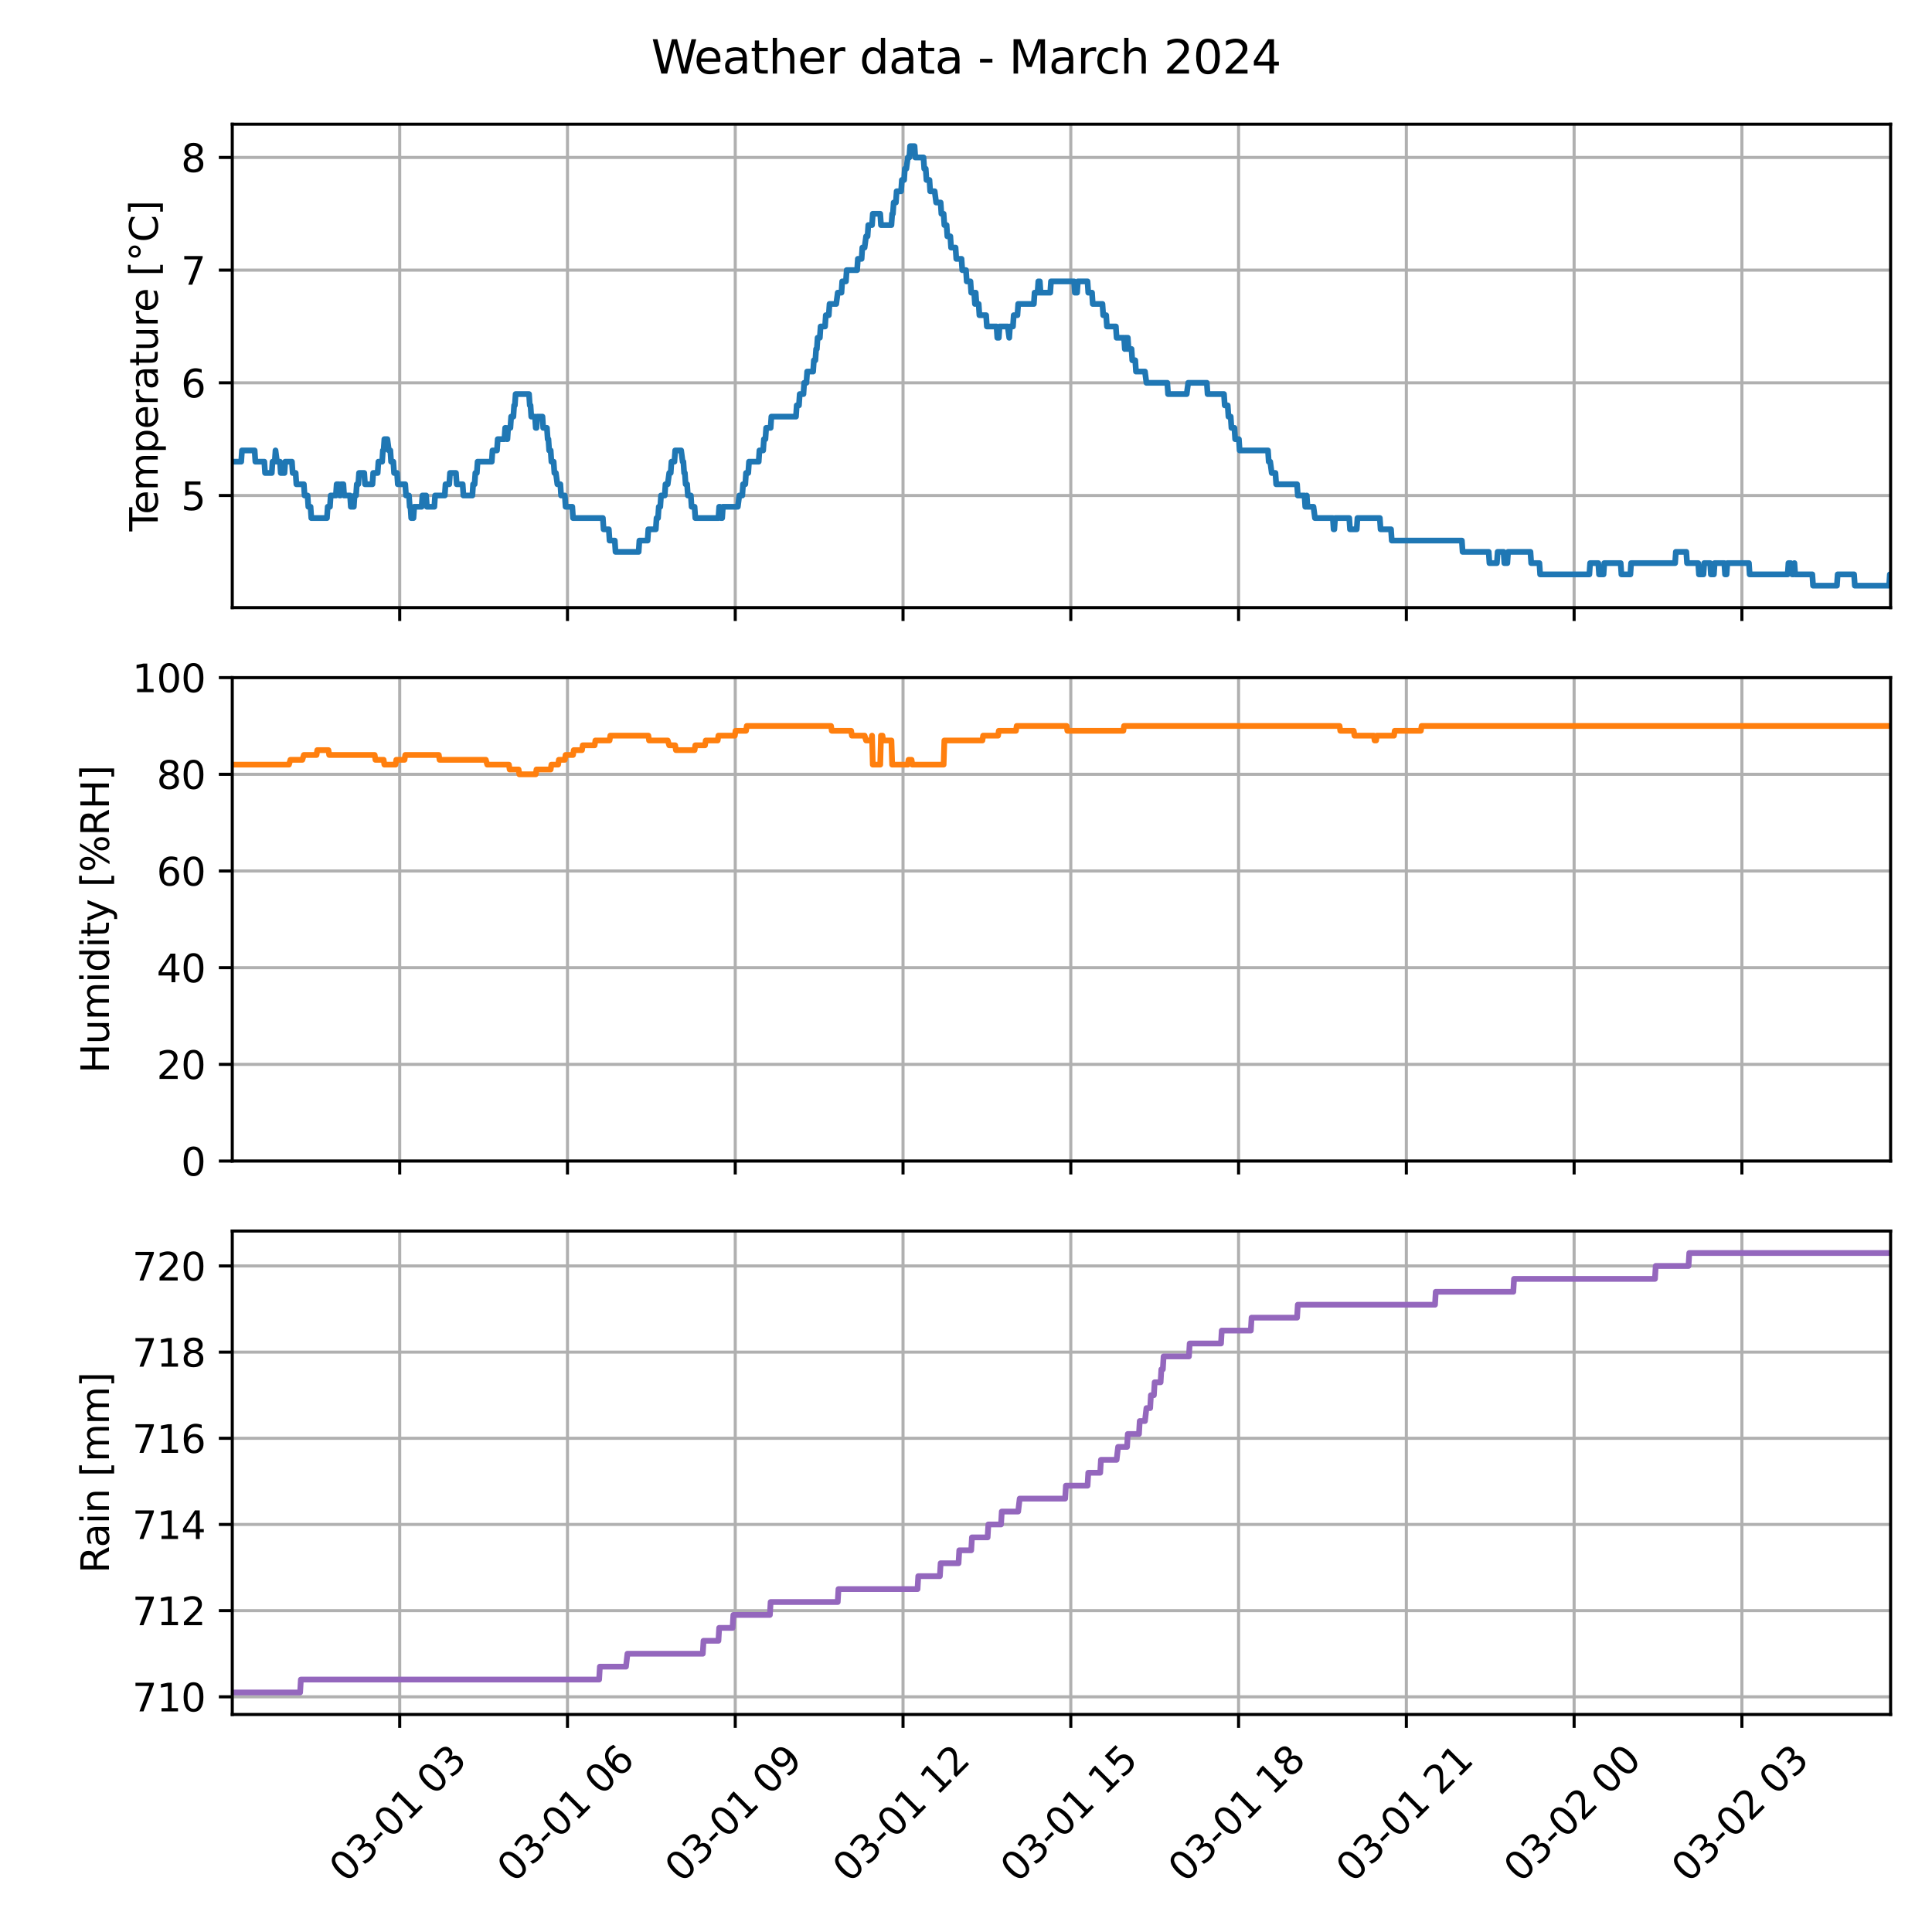 <?xml version="1.0" encoding="utf-8" standalone="no"?>
<!DOCTYPE svg PUBLIC "-//W3C//DTD SVG 1.1//EN"
  "http://www.w3.org/Graphics/SVG/1.1/DTD/svg11.dtd">
<svg xmlns:xlink="http://www.w3.org/1999/xlink" width="504pt" height="504pt" viewBox="0 0 504 504" xmlns="http://www.w3.org/2000/svg" version="1.1">
 <defs>
  <style type="text/css">*{stroke-linejoin: round; stroke-linecap: butt}</style>
 </defs>
 <g id="figure_1">
  <g id="patch_1">
   <path d="M 0 504 
L 504 504 
L 504 0 
L 0 0 
z
" style="fill: #ffffff"/>
  </g>
  <g id="axes_1">
   <g id="patch_2">
    <path d="M 60.59 158.511 
L 493.2 158.511 
L 493.2 32.4 
L 60.59 32.4 
z
" style="fill: #ffffff"/>
   </g>
   <g id="matplotlib.axis_1">
    <g id="xtick_1">
     <g id="line2d_1">
      <path d="M 104.271 158.511 
L 104.271 32.4 
" clip-path="url(#p1238d0eb6b)" style="fill: none; stroke: #b0b0b0; stroke-width: 0.8; stroke-linecap: square"/>
     </g>
     <g id="line2d_2">
      <defs>
       <path id="meb3adce211" d="M 0 0 
L 0 3.5 
" style="stroke: #000000; stroke-width: 0.8"/>
      </defs>
      <g>
       <use xlink:href="#meb3adce211" x="104.271" y="158.511" style="stroke: #000000; stroke-width: 0.8"/>
      </g>
     </g>
    </g>
    <g id="xtick_2">
     <g id="line2d_3">
      <path d="M 148.038 158.511 
L 148.038 32.4 
" clip-path="url(#p1238d0eb6b)" style="fill: none; stroke: #b0b0b0; stroke-width: 0.8; stroke-linecap: square"/>
     </g>
     <g id="line2d_4">
      <g>
       <use xlink:href="#meb3adce211" x="148.038" y="158.511" style="stroke: #000000; stroke-width: 0.8"/>
      </g>
     </g>
    </g>
    <g id="xtick_3">
     <g id="line2d_5">
      <path d="M 191.805 158.511 
L 191.805 32.4 
" clip-path="url(#p1238d0eb6b)" style="fill: none; stroke: #b0b0b0; stroke-width: 0.8; stroke-linecap: square"/>
     </g>
     <g id="line2d_6">
      <g>
       <use xlink:href="#meb3adce211" x="191.805" y="158.511" style="stroke: #000000; stroke-width: 0.8"/>
      </g>
     </g>
    </g>
    <g id="xtick_4">
     <g id="line2d_7">
      <path d="M 235.572 158.511 
L 235.572 32.4 
" clip-path="url(#p1238d0eb6b)" style="fill: none; stroke: #b0b0b0; stroke-width: 0.8; stroke-linecap: square"/>
     </g>
     <g id="line2d_8">
      <g>
       <use xlink:href="#meb3adce211" x="235.572" y="158.511" style="stroke: #000000; stroke-width: 0.8"/>
      </g>
     </g>
    </g>
    <g id="xtick_5">
     <g id="line2d_9">
      <path d="M 279.339 158.511 
L 279.339 32.4 
" clip-path="url(#p1238d0eb6b)" style="fill: none; stroke: #b0b0b0; stroke-width: 0.8; stroke-linecap: square"/>
     </g>
     <g id="line2d_10">
      <g>
       <use xlink:href="#meb3adce211" x="279.339" y="158.511" style="stroke: #000000; stroke-width: 0.8"/>
      </g>
     </g>
    </g>
    <g id="xtick_6">
     <g id="line2d_11">
      <path d="M 323.107 158.511 
L 323.107 32.4 
" clip-path="url(#p1238d0eb6b)" style="fill: none; stroke: #b0b0b0; stroke-width: 0.8; stroke-linecap: square"/>
     </g>
     <g id="line2d_12">
      <g>
       <use xlink:href="#meb3adce211" x="323.107" y="158.511" style="stroke: #000000; stroke-width: 0.8"/>
      </g>
     </g>
    </g>
    <g id="xtick_7">
     <g id="line2d_13">
      <path d="M 366.874 158.511 
L 366.874 32.4 
" clip-path="url(#p1238d0eb6b)" style="fill: none; stroke: #b0b0b0; stroke-width: 0.8; stroke-linecap: square"/>
     </g>
     <g id="line2d_14">
      <g>
       <use xlink:href="#meb3adce211" x="366.874" y="158.511" style="stroke: #000000; stroke-width: 0.8"/>
      </g>
     </g>
    </g>
    <g id="xtick_8">
     <g id="line2d_15">
      <path d="M 410.641 158.511 
L 410.641 32.4 
" clip-path="url(#p1238d0eb6b)" style="fill: none; stroke: #b0b0b0; stroke-width: 0.8; stroke-linecap: square"/>
     </g>
     <g id="line2d_16">
      <g>
       <use xlink:href="#meb3adce211" x="410.641" y="158.511" style="stroke: #000000; stroke-width: 0.8"/>
      </g>
     </g>
    </g>
    <g id="xtick_9">
     <g id="line2d_17">
      <path d="M 454.408 158.511 
L 454.408 32.4 
" clip-path="url(#p1238d0eb6b)" style="fill: none; stroke: #b0b0b0; stroke-width: 0.8; stroke-linecap: square"/>
     </g>
     <g id="line2d_18">
      <g>
       <use xlink:href="#meb3adce211" x="454.408" y="158.511" style="stroke: #000000; stroke-width: 0.8"/>
      </g>
     </g>
    </g>
   </g>
   <g id="matplotlib.axis_2">
    <g id="ytick_1">
     <g id="line2d_19">
      <path d="M 60.59 129.261 
L 493.2 129.261 
" clip-path="url(#p1238d0eb6b)" style="fill: none; stroke: #b0b0b0; stroke-width: 0.8; stroke-linecap: square"/>
     </g>
     <g id="line2d_20">
      <defs>
       <path id="m66bd8b90e8" d="M 0 0 
L -3.5 0 
" style="stroke: #000000; stroke-width: 0.8"/>
      </defs>
      <g>
       <use xlink:href="#m66bd8b90e8" x="60.59" y="129.261" style="stroke: #000000; stroke-width: 0.8"/>
      </g>
     </g>
     <g id="text_1">
      <!-- 5 -->
      <g transform="translate(47.227 133.061) scale(0.1 -0.1)">
       <defs>
        <path id="DejaVuSans-35" d="M 691 4666 
L 3169 4666 
L 3169 4134 
L 1269 4134 
L 1269 2991 
Q 1406 3038 1543 3061 
Q 1681 3084 1819 3084 
Q 2600 3084 3056 2656 
Q 3513 2228 3513 1497 
Q 3513 744 3044 326 
Q 2575 -91 1722 -91 
Q 1428 -91 1123 -41 
Q 819 9 494 109 
L 494 744 
Q 775 591 1075 516 
Q 1375 441 1709 441 
Q 2250 441 2565 725 
Q 2881 1009 2881 1497 
Q 2881 1984 2565 2268 
Q 2250 2553 1709 2553 
Q 1456 2553 1204 2497 
Q 953 2441 691 2322 
L 691 4666 
z
" transform="scale(0.016)"/>
       </defs>
       <use xlink:href="#DejaVuSans-35"/>
      </g>
     </g>
    </g>
    <g id="ytick_2">
     <g id="line2d_21">
      <path d="M 60.59 99.865 
L 493.2 99.865 
" clip-path="url(#p1238d0eb6b)" style="fill: none; stroke: #b0b0b0; stroke-width: 0.8; stroke-linecap: square"/>
     </g>
     <g id="line2d_22">
      <g>
       <use xlink:href="#m66bd8b90e8" x="60.59" y="99.865" style="stroke: #000000; stroke-width: 0.8"/>
      </g>
     </g>
     <g id="text_2">
      <!-- 6 -->
      <g transform="translate(47.227 103.664) scale(0.1 -0.1)">
       <defs>
        <path id="DejaVuSans-36" d="M 2113 2584 
Q 1688 2584 1439 2293 
Q 1191 2003 1191 1497 
Q 1191 994 1439 701 
Q 1688 409 2113 409 
Q 2538 409 2786 701 
Q 3034 994 3034 1497 
Q 3034 2003 2786 2293 
Q 2538 2584 2113 2584 
z
M 3366 4563 
L 3366 3988 
Q 3128 4100 2886 4159 
Q 2644 4219 2406 4219 
Q 1781 4219 1451 3797 
Q 1122 3375 1075 2522 
Q 1259 2794 1537 2939 
Q 1816 3084 2150 3084 
Q 2853 3084 3261 2657 
Q 3669 2231 3669 1497 
Q 3669 778 3244 343 
Q 2819 -91 2113 -91 
Q 1303 -91 875 529 
Q 447 1150 447 2328 
Q 447 3434 972 4092 
Q 1497 4750 2381 4750 
Q 2619 4750 2861 4703 
Q 3103 4656 3366 4563 
z
" transform="scale(0.016)"/>
       </defs>
       <use xlink:href="#DejaVuSans-36"/>
      </g>
     </g>
    </g>
    <g id="ytick_3">
     <g id="line2d_23">
      <path d="M 60.59 70.468 
L 493.2 70.468 
" clip-path="url(#p1238d0eb6b)" style="fill: none; stroke: #b0b0b0; stroke-width: 0.8; stroke-linecap: square"/>
     </g>
     <g id="line2d_24">
      <g>
       <use xlink:href="#m66bd8b90e8" x="60.59" y="70.468" style="stroke: #000000; stroke-width: 0.8"/>
      </g>
     </g>
     <g id="text_3">
      <!-- 7 -->
      <g transform="translate(47.227 74.268) scale(0.1 -0.1)">
       <defs>
        <path id="DejaVuSans-37" d="M 525 4666 
L 3525 4666 
L 3525 4397 
L 1831 0 
L 1172 0 
L 2766 4134 
L 525 4134 
L 525 4666 
z
" transform="scale(0.016)"/>
       </defs>
       <use xlink:href="#DejaVuSans-37"/>
      </g>
     </g>
    </g>
    <g id="ytick_4">
     <g id="line2d_25">
      <path d="M 60.59 41.072 
L 493.2 41.072 
" clip-path="url(#p1238d0eb6b)" style="fill: none; stroke: #b0b0b0; stroke-width: 0.8; stroke-linecap: square"/>
     </g>
     <g id="line2d_26">
      <g>
       <use xlink:href="#m66bd8b90e8" x="60.59" y="41.072" style="stroke: #000000; stroke-width: 0.8"/>
      </g>
     </g>
     <g id="text_4">
      <!-- 8 -->
      <g transform="translate(47.227 44.871) scale(0.1 -0.1)">
       <defs>
        <path id="DejaVuSans-38" d="M 2034 2216 
Q 1584 2216 1326 1975 
Q 1069 1734 1069 1313 
Q 1069 891 1326 650 
Q 1584 409 2034 409 
Q 2484 409 2743 651 
Q 3003 894 3003 1313 
Q 3003 1734 2745 1975 
Q 2488 2216 2034 2216 
z
M 1403 2484 
Q 997 2584 770 2862 
Q 544 3141 544 3541 
Q 544 4100 942 4425 
Q 1341 4750 2034 4750 
Q 2731 4750 3128 4425 
Q 3525 4100 3525 3541 
Q 3525 3141 3298 2862 
Q 3072 2584 2669 2484 
Q 3125 2378 3379 2068 
Q 3634 1759 3634 1313 
Q 3634 634 3220 271 
Q 2806 -91 2034 -91 
Q 1263 -91 848 271 
Q 434 634 434 1313 
Q 434 1759 690 2068 
Q 947 2378 1403 2484 
z
M 1172 3481 
Q 1172 3119 1398 2916 
Q 1625 2713 2034 2713 
Q 2441 2713 2670 2916 
Q 2900 3119 2900 3481 
Q 2900 3844 2670 4047 
Q 2441 4250 2034 4250 
Q 1625 4250 1398 4047 
Q 1172 3844 1172 3481 
z
" transform="scale(0.016)"/>
       </defs>
       <use xlink:href="#DejaVuSans-38"/>
      </g>
     </g>
    </g>
    <g id="text_5">
     <!-- Temperature [°C] -->
     <g transform="translate(41.148 138.607) rotate(-90) scale(0.1 -0.1)">
      <defs>
       <path id="DejaVuSans-54" d="M -19 4666 
L 3928 4666 
L 3928 4134 
L 2272 4134 
L 2272 0 
L 1638 0 
L 1638 4134 
L -19 4134 
L -19 4666 
z
" transform="scale(0.016)"/>
       <path id="DejaVuSans-65" d="M 3597 1894 
L 3597 1613 
L 953 1613 
Q 991 1019 1311 708 
Q 1631 397 2203 397 
Q 2534 397 2845 478 
Q 3156 559 3463 722 
L 3463 178 
Q 3153 47 2828 -22 
Q 2503 -91 2169 -91 
Q 1331 -91 842 396 
Q 353 884 353 1716 
Q 353 2575 817 3079 
Q 1281 3584 2069 3584 
Q 2775 3584 3186 3129 
Q 3597 2675 3597 1894 
z
M 3022 2063 
Q 3016 2534 2758 2815 
Q 2500 3097 2075 3097 
Q 1594 3097 1305 2825 
Q 1016 2553 972 2059 
L 3022 2063 
z
" transform="scale(0.016)"/>
       <path id="DejaVuSans-6d" d="M 3328 2828 
Q 3544 3216 3844 3400 
Q 4144 3584 4550 3584 
Q 5097 3584 5394 3201 
Q 5691 2819 5691 2113 
L 5691 0 
L 5113 0 
L 5113 2094 
Q 5113 2597 4934 2840 
Q 4756 3084 4391 3084 
Q 3944 3084 3684 2787 
Q 3425 2491 3425 1978 
L 3425 0 
L 2847 0 
L 2847 2094 
Q 2847 2600 2669 2842 
Q 2491 3084 2119 3084 
Q 1678 3084 1418 2786 
Q 1159 2488 1159 1978 
L 1159 0 
L 581 0 
L 581 3500 
L 1159 3500 
L 1159 2956 
Q 1356 3278 1631 3431 
Q 1906 3584 2284 3584 
Q 2666 3584 2933 3390 
Q 3200 3197 3328 2828 
z
" transform="scale(0.016)"/>
       <path id="DejaVuSans-70" d="M 1159 525 
L 1159 -1331 
L 581 -1331 
L 581 3500 
L 1159 3500 
L 1159 2969 
Q 1341 3281 1617 3432 
Q 1894 3584 2278 3584 
Q 2916 3584 3314 3078 
Q 3713 2572 3713 1747 
Q 3713 922 3314 415 
Q 2916 -91 2278 -91 
Q 1894 -91 1617 61 
Q 1341 213 1159 525 
z
M 3116 1747 
Q 3116 2381 2855 2742 
Q 2594 3103 2138 3103 
Q 1681 3103 1420 2742 
Q 1159 2381 1159 1747 
Q 1159 1113 1420 752 
Q 1681 391 2138 391 
Q 2594 391 2855 752 
Q 3116 1113 3116 1747 
z
" transform="scale(0.016)"/>
       <path id="DejaVuSans-72" d="M 2631 2963 
Q 2534 3019 2420 3045 
Q 2306 3072 2169 3072 
Q 1681 3072 1420 2755 
Q 1159 2438 1159 1844 
L 1159 0 
L 581 0 
L 581 3500 
L 1159 3500 
L 1159 2956 
Q 1341 3275 1631 3429 
Q 1922 3584 2338 3584 
Q 2397 3584 2469 3576 
Q 2541 3569 2628 3553 
L 2631 2963 
z
" transform="scale(0.016)"/>
       <path id="DejaVuSans-61" d="M 2194 1759 
Q 1497 1759 1228 1600 
Q 959 1441 959 1056 
Q 959 750 1161 570 
Q 1363 391 1709 391 
Q 2188 391 2477 730 
Q 2766 1069 2766 1631 
L 2766 1759 
L 2194 1759 
z
M 3341 1997 
L 3341 0 
L 2766 0 
L 2766 531 
Q 2569 213 2275 61 
Q 1981 -91 1556 -91 
Q 1019 -91 701 211 
Q 384 513 384 1019 
Q 384 1609 779 1909 
Q 1175 2209 1959 2209 
L 2766 2209 
L 2766 2266 
Q 2766 2663 2505 2880 
Q 2244 3097 1772 3097 
Q 1472 3097 1187 3025 
Q 903 2953 641 2809 
L 641 3341 
Q 956 3463 1253 3523 
Q 1550 3584 1831 3584 
Q 2591 3584 2966 3190 
Q 3341 2797 3341 1997 
z
" transform="scale(0.016)"/>
       <path id="DejaVuSans-74" d="M 1172 4494 
L 1172 3500 
L 2356 3500 
L 2356 3053 
L 1172 3053 
L 1172 1153 
Q 1172 725 1289 603 
Q 1406 481 1766 481 
L 2356 481 
L 2356 0 
L 1766 0 
Q 1100 0 847 248 
Q 594 497 594 1153 
L 594 3053 
L 172 3053 
L 172 3500 
L 594 3500 
L 594 4494 
L 1172 4494 
z
" transform="scale(0.016)"/>
       <path id="DejaVuSans-75" d="M 544 1381 
L 544 3500 
L 1119 3500 
L 1119 1403 
Q 1119 906 1312 657 
Q 1506 409 1894 409 
Q 2359 409 2629 706 
Q 2900 1003 2900 1516 
L 2900 3500 
L 3475 3500 
L 3475 0 
L 2900 0 
L 2900 538 
Q 2691 219 2414 64 
Q 2138 -91 1772 -91 
Q 1169 -91 856 284 
Q 544 659 544 1381 
z
M 1991 3584 
L 1991 3584 
z
" transform="scale(0.016)"/>
       <path id="DejaVuSans-20" transform="scale(0.016)"/>
       <path id="DejaVuSans-5b" d="M 550 4863 
L 1875 4863 
L 1875 4416 
L 1125 4416 
L 1125 -397 
L 1875 -397 
L 1875 -844 
L 550 -844 
L 550 4863 
z
" transform="scale(0.016)"/>
       <path id="DejaVuSans-b0" d="M 1600 4347 
Q 1350 4347 1178 4173 
Q 1006 4000 1006 3750 
Q 1006 3503 1178 3333 
Q 1350 3163 1600 3163 
Q 1850 3163 2022 3333 
Q 2194 3503 2194 3750 
Q 2194 3997 2020 4172 
Q 1847 4347 1600 4347 
z
M 1600 4750 
Q 1800 4750 1984 4673 
Q 2169 4597 2303 4453 
Q 2447 4313 2519 4134 
Q 2591 3956 2591 3750 
Q 2591 3338 2302 3052 
Q 2013 2766 1594 2766 
Q 1172 2766 890 3047 
Q 609 3328 609 3750 
Q 609 4169 896 4459 
Q 1184 4750 1600 4750 
z
" transform="scale(0.016)"/>
       <path id="DejaVuSans-43" d="M 4122 4306 
L 4122 3641 
Q 3803 3938 3442 4084 
Q 3081 4231 2675 4231 
Q 1875 4231 1450 3742 
Q 1025 3253 1025 2328 
Q 1025 1406 1450 917 
Q 1875 428 2675 428 
Q 3081 428 3442 575 
Q 3803 722 4122 1019 
L 4122 359 
Q 3791 134 3420 21 
Q 3050 -91 2638 -91 
Q 1578 -91 968 557 
Q 359 1206 359 2328 
Q 359 3453 968 4101 
Q 1578 4750 2638 4750 
Q 3056 4750 3426 4639 
Q 3797 4528 4122 4306 
z
" transform="scale(0.016)"/>
       <path id="DejaVuSans-5d" d="M 1947 4863 
L 1947 -844 
L 622 -844 
L 622 -397 
L 1369 -397 
L 1369 4416 
L 622 4416 
L 622 4863 
L 1947 4863 
z
" transform="scale(0.016)"/>
      </defs>
      <use xlink:href="#DejaVuSans-54"/>
      <use xlink:href="#DejaVuSans-65" x="44.084"/>
      <use xlink:href="#DejaVuSans-6d" x="105.607"/>
      <use xlink:href="#DejaVuSans-70" x="203.02"/>
      <use xlink:href="#DejaVuSans-65" x="266.496"/>
      <use xlink:href="#DejaVuSans-72" x="328.02"/>
      <use xlink:href="#DejaVuSans-61" x="369.133"/>
      <use xlink:href="#DejaVuSans-74" x="430.412"/>
      <use xlink:href="#DejaVuSans-75" x="469.621"/>
      <use xlink:href="#DejaVuSans-72" x="533"/>
      <use xlink:href="#DejaVuSans-65" x="571.863"/>
      <use xlink:href="#DejaVuSans-20" x="633.387"/>
      <use xlink:href="#DejaVuSans-5b" x="665.174"/>
      <use xlink:href="#DejaVuSans-b0" x="704.188"/>
      <use xlink:href="#DejaVuSans-43" x="754.188"/>
      <use xlink:href="#DejaVuSans-5d" x="824.012"/>
     </g>
    </g>
   </g>
   <g id="line2d_27">
    <path d="M 60.59 120.442 
L 62.924 120.442 
L 63.12 117.503 
L 66.426 117.503 
L 66.621 120.442 
L 68.955 120.442 
L 69.149 123.382 
L 70.901 123.382 
L 71.094 120.442 
L 71.679 120.442 
L 71.873 117.503 
L 72.261 120.442 
L 73.039 120.442 
L 73.235 123.382 
L 74.206 123.382 
L 74.402 120.442 
L 76.152 120.442 
L 76.347 123.382 
L 77.125 123.382 
L 77.319 126.322 
L 79.265 126.322 
L 79.458 129.261 
L 80.237 129.261 
L 80.431 132.201 
L 81.016 132.201 
L 81.209 135.141 
L 85.295 135.141 
L 85.488 132.201 
L 86.073 132.201 
L 86.267 129.261 
L 87.629 129.261 
L 87.823 126.322 
L 88.407 126.322 
L 88.601 129.261 
L 88.796 129.261 
L 88.99 126.322 
L 89.574 126.322 
L 89.768 129.261 
L 91.324 129.261 
L 91.52 132.201 
L 92.298 132.201 
L 92.491 129.261 
L 92.88 129.261 
L 93.076 126.322 
L 93.465 126.322 
L 93.658 123.382 
L 95.021 123.382 
L 95.214 126.322 
L 97.16 126.322 
L 97.355 123.382 
L 98.522 123.382 
L 98.716 120.442 
L 99.689 120.442 
L 99.883 117.503 
L 100.078 117.503 
L 100.272 114.563 
L 101.052 114.563 
L 101.439 117.503 
L 101.828 117.503 
L 102.024 120.442 
L 102.606 120.442 
L 102.802 123.382 
L 103.58 123.382 
L 103.773 126.322 
L 105.718 126.322 
L 105.914 129.261 
L 106.692 129.261 
L 106.886 132.201 
L 107.081 132.201 
L 107.275 135.141 
L 107.859 135.141 
L 108.053 132.201 
L 109.998 132.201 
L 110.194 129.261 
L 111.165 129.261 
L 111.36 132.201 
L 113.306 132.201 
L 113.499 129.261 
L 116.028 129.261 
L 116.222 126.322 
L 117.196 126.322 
L 117.39 123.382 
L 118.946 123.382 
L 119.141 126.322 
L 120.698 126.322 
L 120.891 129.261 
L 123.227 129.261 
L 123.42 126.322 
L 123.81 126.322 
L 124.003 123.382 
L 124.392 123.382 
L 124.588 120.442 
L 128.283 120.442 
L 128.478 117.503 
L 129.645 117.503 
L 129.839 114.563 
L 131.59 114.563 
L 131.784 111.623 
L 131.979 111.623 
L 132.173 114.563 
L 132.368 114.563 
L 132.562 111.623 
L 133.146 111.623 
L 133.34 108.684 
L 133.925 108.684 
L 134.119 105.744 
L 134.313 105.744 
L 134.507 102.805 
L 138.009 102.805 
L 138.204 105.744 
L 138.398 105.744 
L 138.593 108.684 
L 139.565 108.684 
L 139.76 111.623 
L 139.954 111.623 
L 140.149 108.684 
L 141.512 108.684 
L 141.705 111.623 
L 142.677 111.623 
L 142.872 114.563 
L 143.066 114.563 
L 143.261 117.503 
L 143.651 117.503 
L 143.844 120.442 
L 144.429 120.442 
L 144.622 123.382 
L 145.012 123.382 
L 145.4 126.322 
L 146.178 126.322 
L 146.374 129.261 
L 147.345 129.261 
L 147.541 132.201 
L 149.291 132.201 
L 149.486 135.141 
L 157.267 135.141 
L 157.46 138.08 
L 158.823 138.08 
L 159.017 141.02 
L 160.379 141.02 
L 160.573 143.96 
L 166.604 143.96 
L 166.797 141.02 
L 168.938 141.02 
L 169.132 138.08 
L 171.077 138.08 
L 171.272 135.141 
L 171.661 135.141 
L 171.855 132.201 
L 172.244 132.201 
L 172.439 129.261 
L 173.411 129.261 
L 173.606 126.322 
L 174.189 126.322 
L 174.578 123.382 
L 174.967 123.382 
L 175.163 120.442 
L 175.94 120.442 
L 176.134 117.503 
L 177.69 117.503 
L 178.081 120.442 
L 178.274 120.442 
L 178.468 123.382 
L 178.664 123.382 
L 178.858 126.322 
L 179.247 126.322 
L 179.442 129.261 
L 180.22 129.261 
L 180.414 132.201 
L 181.192 132.201 
L 181.387 135.141 
L 187.416 135.141 
L 187.612 132.201 
L 187.805 132.201 
L 188.001 135.141 
L 188.39 135.141 
L 188.583 132.201 
L 192.474 132.201 
L 192.863 129.261 
L 193.641 129.261 
L 193.836 126.322 
L 194.419 126.322 
L 194.614 123.382 
L 195.197 123.382 
L 195.392 120.442 
L 197.92 120.442 
L 198.116 117.503 
L 199.088 117.503 
L 199.283 114.563 
L 199.672 114.563 
L 199.867 111.623 
L 201.033 111.623 
L 201.228 108.684 
L 207.646 108.684 
L 207.841 105.744 
L 208.424 105.744 
L 208.62 102.805 
L 209.592 102.805 
L 209.787 99.865 
L 210.37 99.865 
L 210.565 96.925 
L 212.121 96.925 
L 212.315 93.986 
L 212.704 93.986 
L 212.899 91.046 
L 213.093 91.046 
L 213.288 88.106 
L 213.871 88.106 
L 214.066 85.167 
L 215.233 85.167 
L 215.427 82.227 
L 216.205 82.227 
L 216.4 79.287 
L 218.152 79.287 
L 218.539 76.348 
L 219.513 76.348 
L 219.706 73.408 
L 220.68 73.408 
L 220.874 70.468 
L 223.597 70.468 
L 223.792 67.529 
L 224.764 67.529 
L 224.959 64.589 
L 225.544 64.589 
L 225.931 61.649 
L 226.32 61.649 
L 226.515 58.71 
L 227.487 58.71 
L 227.683 55.77 
L 229.627 55.77 
L 229.821 58.71 
L 232.545 58.71 
L 232.74 55.77 
L 232.935 55.77 
L 233.128 52.831 
L 233.712 52.831 
L 233.907 49.891 
L 235.074 49.891 
L 235.268 46.951 
L 235.853 46.951 
L 236.046 44.012 
L 236.437 44.012 
L 236.824 41.072 
L 237.213 41.072 
L 237.409 38.132 
L 238.576 38.132 
L 238.769 41.072 
L 240.91 41.072 
L 241.103 44.012 
L 241.493 44.012 
L 241.688 46.951 
L 242.466 46.951 
L 242.66 49.891 
L 243.828 49.891 
L 244.216 52.831 
L 245.383 52.831 
L 245.578 55.77 
L 246.161 55.77 
L 246.356 58.71 
L 246.939 58.71 
L 247.135 61.649 
L 247.912 61.649 
L 248.106 64.589 
L 249.273 64.589 
L 249.469 67.529 
L 250.829 67.529 
L 251.025 70.468 
L 251.997 70.468 
L 252.192 73.408 
L 253.164 73.408 
L 253.359 76.348 
L 254.137 76.348 
L 254.331 79.287 
L 254.526 76.348 
L 254.722 79.287 
L 255.304 79.287 
L 255.498 82.227 
L 257.249 82.227 
L 257.443 85.167 
L 259.973 85.167 
L 260.166 88.106 
L 260.555 88.106 
L 260.751 85.167 
L 262.89 85.167 
L 263.279 88.106 
L 263.474 85.167 
L 264.252 85.167 
L 264.446 82.227 
L 265.419 82.227 
L 265.613 79.287 
L 269.698 79.287 
L 269.892 76.348 
L 270.67 76.348 
L 270.866 73.408 
L 271.059 76.348 
L 271.255 73.408 
L 271.45 76.348 
L 273.978 76.348 
L 274.172 73.408 
L 280.203 73.408 
L 280.398 76.348 
L 280.98 76.348 
L 281.174 73.408 
L 283.704 73.408 
L 283.898 76.348 
L 284.871 76.348 
L 285.065 79.287 
L 287.594 79.287 
L 287.79 82.227 
L 288.566 82.227 
L 288.761 85.167 
L 291.096 85.167 
L 291.289 88.106 
L 293.234 88.106 
L 293.43 91.046 
L 293.624 88.106 
L 293.819 88.106 
L 294.013 91.046 
L 294.208 88.106 
L 294.402 91.046 
L 295.181 91.046 
L 295.374 93.986 
L 296.153 93.986 
L 296.347 96.925 
L 298.683 96.925 
L 299.07 99.865 
L 304.517 99.865 
L 304.712 102.805 
L 309.574 102.805 
L 309.963 99.865 
L 314.827 99.865 
L 315.021 102.805 
L 319.3 102.805 
L 319.495 105.744 
L 320.273 105.744 
L 320.467 108.684 
L 321.051 108.684 
L 321.245 111.623 
L 322.023 111.623 
L 322.219 114.563 
L 323.19 114.563 
L 323.386 117.503 
L 330.777 117.503 
L 330.971 120.442 
L 331.36 120.442 
L 331.751 123.382 
L 332.722 123.382 
L 332.916 126.322 
L 338.363 126.322 
L 338.558 129.261 
L 340.308 129.261 
L 340.503 132.201 
L 340.697 132.201 
L 340.893 129.261 
L 341.086 132.201 
L 342.644 132.201 
L 343.031 135.141 
L 347.7 135.141 
L 347.895 138.08 
L 348.089 138.08 
L 348.284 135.141 
L 351.979 135.141 
L 352.174 138.08 
L 353.924 138.08 
L 354.119 135.141 
L 359.955 135.141 
L 360.149 138.08 
L 362.872 138.08 
L 363.067 141.02 
L 381.353 141.02 
L 381.546 143.96 
L 388.355 143.96 
L 388.549 146.899 
L 390.494 146.899 
L 390.689 143.96 
L 392.245 143.96 
L 392.439 146.899 
L 393.217 146.899 
L 393.413 143.96 
L 399.248 143.96 
L 399.442 146.899 
L 401.582 146.899 
L 401.776 149.839 
L 414.614 149.839 
L 414.81 146.899 
L 416.949 146.899 
L 417.144 149.839 
L 418.311 149.839 
L 418.505 146.899 
L 422.784 146.899 
L 422.979 149.839 
L 425.314 149.839 
L 425.507 146.899 
L 436.985 146.899 
L 437.179 143.96 
L 439.902 143.96 
L 440.097 146.899 
L 443.014 146.899 
L 443.209 149.839 
L 444.376 149.839 
L 444.57 146.899 
L 446.126 146.899 
L 446.322 149.839 
L 447.1 149.839 
L 447.293 146.899 
L 449.823 146.899 
L 450.017 149.839 
L 450.406 149.839 
L 450.601 146.899 
L 456.243 146.899 
L 456.436 149.839 
L 466.356 149.839 
L 466.552 146.899 
L 467.136 146.899 
L 467.523 149.839 
L 467.912 149.839 
L 468.108 146.899 
L 468.302 149.839 
L 472.776 149.839 
L 472.97 152.779 
L 479.195 152.779 
L 479.39 149.839 
L 483.67 149.839 
L 483.863 152.779 
L 492.813 152.779 
L 493.005 149.839 
L 493.2 149.839 
L 493.2 149.839 
" clip-path="url(#p1238d0eb6b)" style="fill: none; stroke: #1f77b4; stroke-width: 1.5; stroke-linecap: square"/>
   </g>
   <g id="patch_3">
    <path d="M 60.59 158.511 
L 60.59 32.4 
" style="fill: none; stroke: #000000; stroke-width: 0.8; stroke-linejoin: miter; stroke-linecap: square"/>
   </g>
   <g id="patch_4">
    <path d="M 493.2 158.511 
L 493.2 32.4 
" style="fill: none; stroke: #000000; stroke-width: 0.8; stroke-linejoin: miter; stroke-linecap: square"/>
   </g>
   <g id="patch_5">
    <path d="M 60.59 158.511 
L 493.2 158.511 
" style="fill: none; stroke: #000000; stroke-width: 0.8; stroke-linejoin: miter; stroke-linecap: square"/>
   </g>
   <g id="patch_6">
    <path d="M 60.59 32.4 
L 493.2 32.4 
" style="fill: none; stroke: #000000; stroke-width: 0.8; stroke-linejoin: miter; stroke-linecap: square"/>
   </g>
  </g>
  <g id="axes_2">
   <g id="patch_7">
    <path d="M 60.59 302.882 
L 493.2 302.882 
L 493.2 176.771 
L 60.59 176.771 
z
" style="fill: #ffffff"/>
   </g>
   <g id="matplotlib.axis_3">
    <g id="xtick_10">
     <g id="line2d_28">
      <path d="M 104.271 302.882 
L 104.271 176.771 
" clip-path="url(#p9d951a0bde)" style="fill: none; stroke: #b0b0b0; stroke-width: 0.8; stroke-linecap: square"/>
     </g>
     <g id="line2d_29">
      <g>
       <use xlink:href="#meb3adce211" x="104.271" y="302.882" style="stroke: #000000; stroke-width: 0.8"/>
      </g>
     </g>
    </g>
    <g id="xtick_11">
     <g id="line2d_30">
      <path d="M 148.038 302.882 
L 148.038 176.771 
" clip-path="url(#p9d951a0bde)" style="fill: none; stroke: #b0b0b0; stroke-width: 0.8; stroke-linecap: square"/>
     </g>
     <g id="line2d_31">
      <g>
       <use xlink:href="#meb3adce211" x="148.038" y="302.882" style="stroke: #000000; stroke-width: 0.8"/>
      </g>
     </g>
    </g>
    <g id="xtick_12">
     <g id="line2d_32">
      <path d="M 191.805 302.882 
L 191.805 176.771 
" clip-path="url(#p9d951a0bde)" style="fill: none; stroke: #b0b0b0; stroke-width: 0.8; stroke-linecap: square"/>
     </g>
     <g id="line2d_33">
      <g>
       <use xlink:href="#meb3adce211" x="191.805" y="302.882" style="stroke: #000000; stroke-width: 0.8"/>
      </g>
     </g>
    </g>
    <g id="xtick_13">
     <g id="line2d_34">
      <path d="M 235.572 302.882 
L 235.572 176.771 
" clip-path="url(#p9d951a0bde)" style="fill: none; stroke: #b0b0b0; stroke-width: 0.8; stroke-linecap: square"/>
     </g>
     <g id="line2d_35">
      <g>
       <use xlink:href="#meb3adce211" x="235.572" y="302.882" style="stroke: #000000; stroke-width: 0.8"/>
      </g>
     </g>
    </g>
    <g id="xtick_14">
     <g id="line2d_36">
      <path d="M 279.339 302.882 
L 279.339 176.771 
" clip-path="url(#p9d951a0bde)" style="fill: none; stroke: #b0b0b0; stroke-width: 0.8; stroke-linecap: square"/>
     </g>
     <g id="line2d_37">
      <g>
       <use xlink:href="#meb3adce211" x="279.339" y="302.882" style="stroke: #000000; stroke-width: 0.8"/>
      </g>
     </g>
    </g>
    <g id="xtick_15">
     <g id="line2d_38">
      <path d="M 323.107 302.882 
L 323.107 176.771 
" clip-path="url(#p9d951a0bde)" style="fill: none; stroke: #b0b0b0; stroke-width: 0.8; stroke-linecap: square"/>
     </g>
     <g id="line2d_39">
      <g>
       <use xlink:href="#meb3adce211" x="323.107" y="302.882" style="stroke: #000000; stroke-width: 0.8"/>
      </g>
     </g>
    </g>
    <g id="xtick_16">
     <g id="line2d_40">
      <path d="M 366.874 302.882 
L 366.874 176.771 
" clip-path="url(#p9d951a0bde)" style="fill: none; stroke: #b0b0b0; stroke-width: 0.8; stroke-linecap: square"/>
     </g>
     <g id="line2d_41">
      <g>
       <use xlink:href="#meb3adce211" x="366.874" y="302.882" style="stroke: #000000; stroke-width: 0.8"/>
      </g>
     </g>
    </g>
    <g id="xtick_17">
     <g id="line2d_42">
      <path d="M 410.641 302.882 
L 410.641 176.771 
" clip-path="url(#p9d951a0bde)" style="fill: none; stroke: #b0b0b0; stroke-width: 0.8; stroke-linecap: square"/>
     </g>
     <g id="line2d_43">
      <g>
       <use xlink:href="#meb3adce211" x="410.641" y="302.882" style="stroke: #000000; stroke-width: 0.8"/>
      </g>
     </g>
    </g>
    <g id="xtick_18">
     <g id="line2d_44">
      <path d="M 454.408 302.882 
L 454.408 176.771 
" clip-path="url(#p9d951a0bde)" style="fill: none; stroke: #b0b0b0; stroke-width: 0.8; stroke-linecap: square"/>
     </g>
     <g id="line2d_45">
      <g>
       <use xlink:href="#meb3adce211" x="454.408" y="302.882" style="stroke: #000000; stroke-width: 0.8"/>
      </g>
     </g>
    </g>
   </g>
   <g id="matplotlib.axis_4">
    <g id="ytick_5">
     <g id="line2d_46">
      <path d="M 60.59 302.882 
L 493.2 302.882 
" clip-path="url(#p9d951a0bde)" style="fill: none; stroke: #b0b0b0; stroke-width: 0.8; stroke-linecap: square"/>
     </g>
     <g id="line2d_47">
      <g>
       <use xlink:href="#m66bd8b90e8" x="60.59" y="302.882" style="stroke: #000000; stroke-width: 0.8"/>
      </g>
     </g>
     <g id="text_6">
      <!-- 0 -->
      <g transform="translate(47.227 306.681) scale(0.1 -0.1)">
       <defs>
        <path id="DejaVuSans-30" d="M 2034 4250 
Q 1547 4250 1301 3770 
Q 1056 3291 1056 2328 
Q 1056 1369 1301 889 
Q 1547 409 2034 409 
Q 2525 409 2770 889 
Q 3016 1369 3016 2328 
Q 3016 3291 2770 3770 
Q 2525 4250 2034 4250 
z
M 2034 4750 
Q 2819 4750 3233 4129 
Q 3647 3509 3647 2328 
Q 3647 1150 3233 529 
Q 2819 -91 2034 -91 
Q 1250 -91 836 529 
Q 422 1150 422 2328 
Q 422 3509 836 4129 
Q 1250 4750 2034 4750 
z
" transform="scale(0.016)"/>
       </defs>
       <use xlink:href="#DejaVuSans-30"/>
      </g>
     </g>
    </g>
    <g id="ytick_6">
     <g id="line2d_48">
      <path d="M 60.59 277.66 
L 493.2 277.66 
" clip-path="url(#p9d951a0bde)" style="fill: none; stroke: #b0b0b0; stroke-width: 0.8; stroke-linecap: square"/>
     </g>
     <g id="line2d_49">
      <g>
       <use xlink:href="#m66bd8b90e8" x="60.59" y="277.66" style="stroke: #000000; stroke-width: 0.8"/>
      </g>
     </g>
     <g id="text_7">
      <!-- 20 -->
      <g transform="translate(40.865 281.459) scale(0.1 -0.1)">
       <defs>
        <path id="DejaVuSans-32" d="M 1228 531 
L 3431 531 
L 3431 0 
L 469 0 
L 469 531 
Q 828 903 1448 1529 
Q 2069 2156 2228 2338 
Q 2531 2678 2651 2914 
Q 2772 3150 2772 3378 
Q 2772 3750 2511 3984 
Q 2250 4219 1831 4219 
Q 1534 4219 1204 4116 
Q 875 4013 500 3803 
L 500 4441 
Q 881 4594 1212 4672 
Q 1544 4750 1819 4750 
Q 2544 4750 2975 4387 
Q 3406 4025 3406 3419 
Q 3406 3131 3298 2873 
Q 3191 2616 2906 2266 
Q 2828 2175 2409 1742 
Q 1991 1309 1228 531 
z
" transform="scale(0.016)"/>
       </defs>
       <use xlink:href="#DejaVuSans-32"/>
       <use xlink:href="#DejaVuSans-30" x="63.623"/>
      </g>
     </g>
    </g>
    <g id="ytick_7">
     <g id="line2d_50">
      <path d="M 60.59 252.437 
L 493.2 252.437 
" clip-path="url(#p9d951a0bde)" style="fill: none; stroke: #b0b0b0; stroke-width: 0.8; stroke-linecap: square"/>
     </g>
     <g id="line2d_51">
      <g>
       <use xlink:href="#m66bd8b90e8" x="60.59" y="252.437" style="stroke: #000000; stroke-width: 0.8"/>
      </g>
     </g>
     <g id="text_8">
      <!-- 40 -->
      <g transform="translate(40.865 256.237) scale(0.1 -0.1)">
       <defs>
        <path id="DejaVuSans-34" d="M 2419 4116 
L 825 1625 
L 2419 1625 
L 2419 4116 
z
M 2253 4666 
L 3047 4666 
L 3047 1625 
L 3713 1625 
L 3713 1100 
L 3047 1100 
L 3047 0 
L 2419 0 
L 2419 1100 
L 313 1100 
L 313 1709 
L 2253 4666 
z
" transform="scale(0.016)"/>
       </defs>
       <use xlink:href="#DejaVuSans-34"/>
       <use xlink:href="#DejaVuSans-30" x="63.623"/>
      </g>
     </g>
    </g>
    <g id="ytick_8">
     <g id="line2d_52">
      <path d="M 60.59 227.215 
L 493.2 227.215 
" clip-path="url(#p9d951a0bde)" style="fill: none; stroke: #b0b0b0; stroke-width: 0.8; stroke-linecap: square"/>
     </g>
     <g id="line2d_53">
      <g>
       <use xlink:href="#m66bd8b90e8" x="60.59" y="227.215" style="stroke: #000000; stroke-width: 0.8"/>
      </g>
     </g>
     <g id="text_9">
      <!-- 60 -->
      <g transform="translate(40.865 231.014) scale(0.1 -0.1)">
       <use xlink:href="#DejaVuSans-36"/>
       <use xlink:href="#DejaVuSans-30" x="63.623"/>
      </g>
     </g>
    </g>
    <g id="ytick_9">
     <g id="line2d_54">
      <path d="M 60.59 201.993 
L 493.2 201.993 
" clip-path="url(#p9d951a0bde)" style="fill: none; stroke: #b0b0b0; stroke-width: 0.8; stroke-linecap: square"/>
     </g>
     <g id="line2d_55">
      <g>
       <use xlink:href="#m66bd8b90e8" x="60.59" y="201.993" style="stroke: #000000; stroke-width: 0.8"/>
      </g>
     </g>
     <g id="text_10">
      <!-- 80 -->
      <g transform="translate(40.865 205.792) scale(0.1 -0.1)">
       <use xlink:href="#DejaVuSans-38"/>
       <use xlink:href="#DejaVuSans-30" x="63.623"/>
      </g>
     </g>
    </g>
    <g id="ytick_10">
     <g id="line2d_56">
      <path d="M 60.59 176.771 
L 493.2 176.771 
" clip-path="url(#p9d951a0bde)" style="fill: none; stroke: #b0b0b0; stroke-width: 0.8; stroke-linecap: square"/>
     </g>
     <g id="line2d_57">
      <g>
       <use xlink:href="#m66bd8b90e8" x="60.59" y="176.771" style="stroke: #000000; stroke-width: 0.8"/>
      </g>
     </g>
     <g id="text_11">
      <!-- 100 -->
      <g transform="translate(34.502 180.57) scale(0.1 -0.1)">
       <defs>
        <path id="DejaVuSans-31" d="M 794 531 
L 1825 531 
L 1825 4091 
L 703 3866 
L 703 4441 
L 1819 4666 
L 2450 4666 
L 2450 531 
L 3481 531 
L 3481 0 
L 794 0 
L 794 531 
z
" transform="scale(0.016)"/>
       </defs>
       <use xlink:href="#DejaVuSans-31"/>
       <use xlink:href="#DejaVuSans-30" x="63.623"/>
       <use xlink:href="#DejaVuSans-30" x="127.246"/>
      </g>
     </g>
    </g>
    <g id="text_12">
     <!-- Humidity [%RH] -->
     <g transform="translate(28.423 279.973) rotate(-90) scale(0.1 -0.1)">
      <defs>
       <path id="DejaVuSans-48" d="M 628 4666 
L 1259 4666 
L 1259 2753 
L 3553 2753 
L 3553 4666 
L 4184 4666 
L 4184 0 
L 3553 0 
L 3553 2222 
L 1259 2222 
L 1259 0 
L 628 0 
L 628 4666 
z
" transform="scale(0.016)"/>
       <path id="DejaVuSans-69" d="M 603 3500 
L 1178 3500 
L 1178 0 
L 603 0 
L 603 3500 
z
M 603 4863 
L 1178 4863 
L 1178 4134 
L 603 4134 
L 603 4863 
z
" transform="scale(0.016)"/>
       <path id="DejaVuSans-64" d="M 2906 2969 
L 2906 4863 
L 3481 4863 
L 3481 0 
L 2906 0 
L 2906 525 
Q 2725 213 2448 61 
Q 2172 -91 1784 -91 
Q 1150 -91 751 415 
Q 353 922 353 1747 
Q 353 2572 751 3078 
Q 1150 3584 1784 3584 
Q 2172 3584 2448 3432 
Q 2725 3281 2906 2969 
z
M 947 1747 
Q 947 1113 1208 752 
Q 1469 391 1925 391 
Q 2381 391 2643 752 
Q 2906 1113 2906 1747 
Q 2906 2381 2643 2742 
Q 2381 3103 1925 3103 
Q 1469 3103 1208 2742 
Q 947 2381 947 1747 
z
" transform="scale(0.016)"/>
       <path id="DejaVuSans-79" d="M 2059 -325 
Q 1816 -950 1584 -1140 
Q 1353 -1331 966 -1331 
L 506 -1331 
L 506 -850 
L 844 -850 
Q 1081 -850 1212 -737 
Q 1344 -625 1503 -206 
L 1606 56 
L 191 3500 
L 800 3500 
L 1894 763 
L 2988 3500 
L 3597 3500 
L 2059 -325 
z
" transform="scale(0.016)"/>
       <path id="DejaVuSans-25" d="M 4653 2053 
Q 4381 2053 4226 1822 
Q 4072 1591 4072 1178 
Q 4072 772 4226 539 
Q 4381 306 4653 306 
Q 4919 306 5073 539 
Q 5228 772 5228 1178 
Q 5228 1588 5073 1820 
Q 4919 2053 4653 2053 
z
M 4653 2450 
Q 5147 2450 5437 2106 
Q 5728 1763 5728 1178 
Q 5728 594 5436 251 
Q 5144 -91 4653 -91 
Q 4153 -91 3862 251 
Q 3572 594 3572 1178 
Q 3572 1766 3864 2108 
Q 4156 2450 4653 2450 
z
M 1428 4353 
Q 1159 4353 1004 4120 
Q 850 3888 850 3481 
Q 850 3069 1003 2837 
Q 1156 2606 1428 2606 
Q 1700 2606 1854 2837 
Q 2009 3069 2009 3481 
Q 2009 3884 1853 4118 
Q 1697 4353 1428 4353 
z
M 4250 4750 
L 4750 4750 
L 1831 -91 
L 1331 -91 
L 4250 4750 
z
M 1428 4750 
Q 1922 4750 2215 4408 
Q 2509 4066 2509 3481 
Q 2509 2891 2217 2550 
Q 1925 2209 1428 2209 
Q 931 2209 642 2551 
Q 353 2894 353 3481 
Q 353 4063 643 4406 
Q 934 4750 1428 4750 
z
" transform="scale(0.016)"/>
       <path id="DejaVuSans-52" d="M 2841 2188 
Q 3044 2119 3236 1894 
Q 3428 1669 3622 1275 
L 4263 0 
L 3584 0 
L 2988 1197 
Q 2756 1666 2539 1819 
Q 2322 1972 1947 1972 
L 1259 1972 
L 1259 0 
L 628 0 
L 628 4666 
L 2053 4666 
Q 2853 4666 3247 4331 
Q 3641 3997 3641 3322 
Q 3641 2881 3436 2590 
Q 3231 2300 2841 2188 
z
M 1259 4147 
L 1259 2491 
L 2053 2491 
Q 2509 2491 2742 2702 
Q 2975 2913 2975 3322 
Q 2975 3731 2742 3939 
Q 2509 4147 2053 4147 
L 1259 4147 
z
" transform="scale(0.016)"/>
      </defs>
      <use xlink:href="#DejaVuSans-48"/>
      <use xlink:href="#DejaVuSans-75" x="75.195"/>
      <use xlink:href="#DejaVuSans-6d" x="138.574"/>
      <use xlink:href="#DejaVuSans-69" x="235.986"/>
      <use xlink:href="#DejaVuSans-64" x="263.77"/>
      <use xlink:href="#DejaVuSans-69" x="327.246"/>
      <use xlink:href="#DejaVuSans-74" x="355.029"/>
      <use xlink:href="#DejaVuSans-79" x="394.238"/>
      <use xlink:href="#DejaVuSans-20" x="453.418"/>
      <use xlink:href="#DejaVuSans-5b" x="485.205"/>
      <use xlink:href="#DejaVuSans-25" x="524.219"/>
      <use xlink:href="#DejaVuSans-52" x="619.238"/>
      <use xlink:href="#DejaVuSans-48" x="688.721"/>
      <use xlink:href="#DejaVuSans-5d" x="763.916"/>
     </g>
    </g>
   </g>
   <g id="line2d_58">
    <path d="M 60.59 199.471 
L 75.373 199.471 
L 75.762 198.21 
L 78.875 198.21 
L 79.265 196.949 
L 82.572 196.949 
L 82.767 195.687 
L 85.684 195.687 
L 85.877 196.949 
L 97.743 196.949 
L 97.938 198.21 
L 100.078 198.21 
L 100.272 199.471 
L 103.191 199.471 
L 103.384 198.21 
L 105.525 198.21 
L 105.718 196.949 
L 114.473 196.949 
L 114.666 198.21 
L 126.728 198.21 
L 127.115 199.471 
L 132.758 199.471 
L 132.951 200.732 
L 135.285 200.732 
L 135.481 201.993 
L 139.76 201.993 
L 139.954 200.732 
L 143.651 200.732 
L 143.844 199.471 
L 145.595 199.471 
L 145.789 198.21 
L 147.345 198.21 
L 147.541 196.949 
L 149.486 196.949 
L 149.68 195.687 
L 151.82 195.687 
L 152.014 194.426 
L 155.126 194.426 
L 155.322 193.165 
L 159.017 193.165 
L 159.212 191.904 
L 169.132 191.904 
L 169.327 193.165 
L 174.189 193.165 
L 174.578 194.426 
L 176.134 194.426 
L 176.33 195.687 
L 181.192 195.687 
L 181.387 194.426 
L 183.915 194.426 
L 184.111 193.165 
L 187.223 193.165 
L 187.416 191.904 
L 191.696 191.904 
L 191.891 190.643 
L 194.614 190.643 
L 194.808 189.382 
L 216.79 189.382 
L 216.983 190.643 
L 222.042 190.643 
L 222.235 191.904 
L 225.544 191.904 
L 225.931 193.165 
L 227.294 193.165 
L 227.487 191.904 
L 227.683 199.471 
L 229.627 199.471 
L 229.821 191.904 
L 230.21 191.904 
L 230.406 193.165 
L 232.545 193.165 
L 232.74 199.471 
L 236.824 199.471 
L 237.019 198.21 
L 237.797 198.21 
L 237.991 199.471 
L 246.161 199.471 
L 246.356 193.165 
L 256.276 193.165 
L 256.471 191.904 
L 260.362 191.904 
L 260.555 190.643 
L 265.03 190.643 
L 265.224 189.382 
L 278.257 189.382 
L 278.451 190.643 
L 293.041 190.643 
L 293.234 189.382 
L 349.451 189.382 
L 349.645 190.643 
L 353.146 190.643 
L 353.341 191.904 
L 358.399 191.904 
L 358.593 193.165 
L 358.982 193.165 
L 359.177 191.904 
L 363.65 191.904 
L 363.846 190.643 
L 370.653 190.643 
L 370.849 189.382 
L 493.2 189.382 
L 493.2 189.382 
" clip-path="url(#p9d951a0bde)" style="fill: none; stroke: #ff7f0e; stroke-width: 1.5; stroke-linecap: square"/>
   </g>
   <g id="patch_8">
    <path d="M 60.59 302.882 
L 60.59 176.771 
" style="fill: none; stroke: #000000; stroke-width: 0.8; stroke-linejoin: miter; stroke-linecap: square"/>
   </g>
   <g id="patch_9">
    <path d="M 493.2 302.882 
L 493.2 176.771 
" style="fill: none; stroke: #000000; stroke-width: 0.8; stroke-linejoin: miter; stroke-linecap: square"/>
   </g>
   <g id="patch_10">
    <path d="M 60.59 302.882 
L 493.2 302.882 
" style="fill: none; stroke: #000000; stroke-width: 0.8; stroke-linejoin: miter; stroke-linecap: square"/>
   </g>
   <g id="patch_11">
    <path d="M 60.59 176.771 
L 493.2 176.771 
" style="fill: none; stroke: #000000; stroke-width: 0.8; stroke-linejoin: miter; stroke-linecap: square"/>
   </g>
  </g>
  <g id="axes_3">
   <g id="patch_12">
    <path d="M 60.59 447.253 
L 493.2 447.253 
L 493.2 321.142 
L 60.59 321.142 
z
" style="fill: #ffffff"/>
   </g>
   <g id="matplotlib.axis_5">
    <g id="xtick_19">
     <g id="line2d_59">
      <path d="M 104.271 447.253 
L 104.271 321.142 
" clip-path="url(#pf2465cc4c9)" style="fill: none; stroke: #b0b0b0; stroke-width: 0.8; stroke-linecap: square"/>
     </g>
     <g id="line2d_60">
      <g>
       <use xlink:href="#meb3adce211" x="104.271" y="447.253" style="stroke: #000000; stroke-width: 0.8"/>
      </g>
     </g>
     <g id="text_13">
      <!-- 03-01 03 -->
      <g transform="translate(90.326 491.418) rotate(-45) scale(0.1 -0.1)">
       <defs>
        <path id="DejaVuSans-33" d="M 2597 2516 
Q 3050 2419 3304 2112 
Q 3559 1806 3559 1356 
Q 3559 666 3084 287 
Q 2609 -91 1734 -91 
Q 1441 -91 1130 -33 
Q 819 25 488 141 
L 488 750 
Q 750 597 1062 519 
Q 1375 441 1716 441 
Q 2309 441 2620 675 
Q 2931 909 2931 1356 
Q 2931 1769 2642 2001 
Q 2353 2234 1838 2234 
L 1294 2234 
L 1294 2753 
L 1863 2753 
Q 2328 2753 2575 2939 
Q 2822 3125 2822 3475 
Q 2822 3834 2567 4026 
Q 2313 4219 1838 4219 
Q 1578 4219 1281 4162 
Q 984 4106 628 3988 
L 628 4550 
Q 988 4650 1302 4700 
Q 1616 4750 1894 4750 
Q 2613 4750 3031 4423 
Q 3450 4097 3450 3541 
Q 3450 3153 3228 2886 
Q 3006 2619 2597 2516 
z
" transform="scale(0.016)"/>
        <path id="DejaVuSans-2d" d="M 313 2009 
L 1997 2009 
L 1997 1497 
L 313 1497 
L 313 2009 
z
" transform="scale(0.016)"/>
       </defs>
       <use xlink:href="#DejaVuSans-30"/>
       <use xlink:href="#DejaVuSans-33" x="63.623"/>
       <use xlink:href="#DejaVuSans-2d" x="127.246"/>
       <use xlink:href="#DejaVuSans-30" x="163.33"/>
       <use xlink:href="#DejaVuSans-31" x="226.953"/>
       <use xlink:href="#DejaVuSans-20" x="290.576"/>
       <use xlink:href="#DejaVuSans-30" x="322.363"/>
       <use xlink:href="#DejaVuSans-33" x="385.986"/>
      </g>
     </g>
    </g>
    <g id="xtick_20">
     <g id="line2d_61">
      <path d="M 148.038 447.253 
L 148.038 321.142 
" clip-path="url(#pf2465cc4c9)" style="fill: none; stroke: #b0b0b0; stroke-width: 0.8; stroke-linecap: square"/>
     </g>
     <g id="line2d_62">
      <g>
       <use xlink:href="#meb3adce211" x="148.038" y="447.253" style="stroke: #000000; stroke-width: 0.8"/>
      </g>
     </g>
     <g id="text_14">
      <!-- 03-01 06 -->
      <g transform="translate(134.093 491.418) rotate(-45) scale(0.1 -0.1)">
       <use xlink:href="#DejaVuSans-30"/>
       <use xlink:href="#DejaVuSans-33" x="63.623"/>
       <use xlink:href="#DejaVuSans-2d" x="127.246"/>
       <use xlink:href="#DejaVuSans-30" x="163.33"/>
       <use xlink:href="#DejaVuSans-31" x="226.953"/>
       <use xlink:href="#DejaVuSans-20" x="290.576"/>
       <use xlink:href="#DejaVuSans-30" x="322.363"/>
       <use xlink:href="#DejaVuSans-36" x="385.986"/>
      </g>
     </g>
    </g>
    <g id="xtick_21">
     <g id="line2d_63">
      <path d="M 191.805 447.253 
L 191.805 321.142 
" clip-path="url(#pf2465cc4c9)" style="fill: none; stroke: #b0b0b0; stroke-width: 0.8; stroke-linecap: square"/>
     </g>
     <g id="line2d_64">
      <g>
       <use xlink:href="#meb3adce211" x="191.805" y="447.253" style="stroke: #000000; stroke-width: 0.8"/>
      </g>
     </g>
     <g id="text_15">
      <!-- 03-01 09 -->
      <g transform="translate(177.86 491.418) rotate(-45) scale(0.1 -0.1)">
       <defs>
        <path id="DejaVuSans-39" d="M 703 97 
L 703 672 
Q 941 559 1184 500 
Q 1428 441 1663 441 
Q 2288 441 2617 861 
Q 2947 1281 2994 2138 
Q 2813 1869 2534 1725 
Q 2256 1581 1919 1581 
Q 1219 1581 811 2004 
Q 403 2428 403 3163 
Q 403 3881 828 4315 
Q 1253 4750 1959 4750 
Q 2769 4750 3195 4129 
Q 3622 3509 3622 2328 
Q 3622 1225 3098 567 
Q 2575 -91 1691 -91 
Q 1453 -91 1209 -44 
Q 966 3 703 97 
z
M 1959 2075 
Q 2384 2075 2632 2365 
Q 2881 2656 2881 3163 
Q 2881 3666 2632 3958 
Q 2384 4250 1959 4250 
Q 1534 4250 1286 3958 
Q 1038 3666 1038 3163 
Q 1038 2656 1286 2365 
Q 1534 2075 1959 2075 
z
" transform="scale(0.016)"/>
       </defs>
       <use xlink:href="#DejaVuSans-30"/>
       <use xlink:href="#DejaVuSans-33" x="63.623"/>
       <use xlink:href="#DejaVuSans-2d" x="127.246"/>
       <use xlink:href="#DejaVuSans-30" x="163.33"/>
       <use xlink:href="#DejaVuSans-31" x="226.953"/>
       <use xlink:href="#DejaVuSans-20" x="290.576"/>
       <use xlink:href="#DejaVuSans-30" x="322.363"/>
       <use xlink:href="#DejaVuSans-39" x="385.986"/>
      </g>
     </g>
    </g>
    <g id="xtick_22">
     <g id="line2d_65">
      <path d="M 235.572 447.253 
L 235.572 321.142 
" clip-path="url(#pf2465cc4c9)" style="fill: none; stroke: #b0b0b0; stroke-width: 0.8; stroke-linecap: square"/>
     </g>
     <g id="line2d_66">
      <g>
       <use xlink:href="#meb3adce211" x="235.572" y="447.253" style="stroke: #000000; stroke-width: 0.8"/>
      </g>
     </g>
     <g id="text_16">
      <!-- 03-01 12 -->
      <g transform="translate(221.627 491.418) rotate(-45) scale(0.1 -0.1)">
       <use xlink:href="#DejaVuSans-30"/>
       <use xlink:href="#DejaVuSans-33" x="63.623"/>
       <use xlink:href="#DejaVuSans-2d" x="127.246"/>
       <use xlink:href="#DejaVuSans-30" x="163.33"/>
       <use xlink:href="#DejaVuSans-31" x="226.953"/>
       <use xlink:href="#DejaVuSans-20" x="290.576"/>
       <use xlink:href="#DejaVuSans-31" x="322.363"/>
       <use xlink:href="#DejaVuSans-32" x="385.986"/>
      </g>
     </g>
    </g>
    <g id="xtick_23">
     <g id="line2d_67">
      <path d="M 279.339 447.253 
L 279.339 321.142 
" clip-path="url(#pf2465cc4c9)" style="fill: none; stroke: #b0b0b0; stroke-width: 0.8; stroke-linecap: square"/>
     </g>
     <g id="line2d_68">
      <g>
       <use xlink:href="#meb3adce211" x="279.339" y="447.253" style="stroke: #000000; stroke-width: 0.8"/>
      </g>
     </g>
     <g id="text_17">
      <!-- 03-01 15 -->
      <g transform="translate(265.394 491.418) rotate(-45) scale(0.1 -0.1)">
       <use xlink:href="#DejaVuSans-30"/>
       <use xlink:href="#DejaVuSans-33" x="63.623"/>
       <use xlink:href="#DejaVuSans-2d" x="127.246"/>
       <use xlink:href="#DejaVuSans-30" x="163.33"/>
       <use xlink:href="#DejaVuSans-31" x="226.953"/>
       <use xlink:href="#DejaVuSans-20" x="290.576"/>
       <use xlink:href="#DejaVuSans-31" x="322.363"/>
       <use xlink:href="#DejaVuSans-35" x="385.986"/>
      </g>
     </g>
    </g>
    <g id="xtick_24">
     <g id="line2d_69">
      <path d="M 323.107 447.253 
L 323.107 321.142 
" clip-path="url(#pf2465cc4c9)" style="fill: none; stroke: #b0b0b0; stroke-width: 0.8; stroke-linecap: square"/>
     </g>
     <g id="line2d_70">
      <g>
       <use xlink:href="#meb3adce211" x="323.107" y="447.253" style="stroke: #000000; stroke-width: 0.8"/>
      </g>
     </g>
     <g id="text_18">
      <!-- 03-01 18 -->
      <g transform="translate(309.162 491.418) rotate(-45) scale(0.1 -0.1)">
       <use xlink:href="#DejaVuSans-30"/>
       <use xlink:href="#DejaVuSans-33" x="63.623"/>
       <use xlink:href="#DejaVuSans-2d" x="127.246"/>
       <use xlink:href="#DejaVuSans-30" x="163.33"/>
       <use xlink:href="#DejaVuSans-31" x="226.953"/>
       <use xlink:href="#DejaVuSans-20" x="290.576"/>
       <use xlink:href="#DejaVuSans-31" x="322.363"/>
       <use xlink:href="#DejaVuSans-38" x="385.986"/>
      </g>
     </g>
    </g>
    <g id="xtick_25">
     <g id="line2d_71">
      <path d="M 366.874 447.253 
L 366.874 321.142 
" clip-path="url(#pf2465cc4c9)" style="fill: none; stroke: #b0b0b0; stroke-width: 0.8; stroke-linecap: square"/>
     </g>
     <g id="line2d_72">
      <g>
       <use xlink:href="#meb3adce211" x="366.874" y="447.253" style="stroke: #000000; stroke-width: 0.8"/>
      </g>
     </g>
     <g id="text_19">
      <!-- 03-01 21 -->
      <g transform="translate(352.929 491.418) rotate(-45) scale(0.1 -0.1)">
       <use xlink:href="#DejaVuSans-30"/>
       <use xlink:href="#DejaVuSans-33" x="63.623"/>
       <use xlink:href="#DejaVuSans-2d" x="127.246"/>
       <use xlink:href="#DejaVuSans-30" x="163.33"/>
       <use xlink:href="#DejaVuSans-31" x="226.953"/>
       <use xlink:href="#DejaVuSans-20" x="290.576"/>
       <use xlink:href="#DejaVuSans-32" x="322.363"/>
       <use xlink:href="#DejaVuSans-31" x="385.986"/>
      </g>
     </g>
    </g>
    <g id="xtick_26">
     <g id="line2d_73">
      <path d="M 410.641 447.253 
L 410.641 321.142 
" clip-path="url(#pf2465cc4c9)" style="fill: none; stroke: #b0b0b0; stroke-width: 0.8; stroke-linecap: square"/>
     </g>
     <g id="line2d_74">
      <g>
       <use xlink:href="#meb3adce211" x="410.641" y="447.253" style="stroke: #000000; stroke-width: 0.8"/>
      </g>
     </g>
     <g id="text_20">
      <!-- 03-02 00 -->
      <g transform="translate(396.696 491.418) rotate(-45) scale(0.1 -0.1)">
       <use xlink:href="#DejaVuSans-30"/>
       <use xlink:href="#DejaVuSans-33" x="63.623"/>
       <use xlink:href="#DejaVuSans-2d" x="127.246"/>
       <use xlink:href="#DejaVuSans-30" x="163.33"/>
       <use xlink:href="#DejaVuSans-32" x="226.953"/>
       <use xlink:href="#DejaVuSans-20" x="290.576"/>
       <use xlink:href="#DejaVuSans-30" x="322.363"/>
       <use xlink:href="#DejaVuSans-30" x="385.986"/>
      </g>
     </g>
    </g>
    <g id="xtick_27">
     <g id="line2d_75">
      <path d="M 454.408 447.253 
L 454.408 321.142 
" clip-path="url(#pf2465cc4c9)" style="fill: none; stroke: #b0b0b0; stroke-width: 0.8; stroke-linecap: square"/>
     </g>
     <g id="line2d_76">
      <g>
       <use xlink:href="#meb3adce211" x="454.408" y="447.253" style="stroke: #000000; stroke-width: 0.8"/>
      </g>
     </g>
     <g id="text_21">
      <!-- 03-02 03 -->
      <g transform="translate(440.463 491.418) rotate(-45) scale(0.1 -0.1)">
       <use xlink:href="#DejaVuSans-30"/>
       <use xlink:href="#DejaVuSans-33" x="63.623"/>
       <use xlink:href="#DejaVuSans-2d" x="127.246"/>
       <use xlink:href="#DejaVuSans-30" x="163.33"/>
       <use xlink:href="#DejaVuSans-32" x="226.953"/>
       <use xlink:href="#DejaVuSans-20" x="290.576"/>
       <use xlink:href="#DejaVuSans-30" x="322.363"/>
       <use xlink:href="#DejaVuSans-33" x="385.986"/>
      </g>
     </g>
    </g>
   </g>
   <g id="matplotlib.axis_6">
    <g id="ytick_11">
     <g id="line2d_77">
      <path d="M 60.59 442.644 
L 493.2 442.644 
" clip-path="url(#pf2465cc4c9)" style="fill: none; stroke: #b0b0b0; stroke-width: 0.8; stroke-linecap: square"/>
     </g>
     <g id="line2d_78">
      <g>
       <use xlink:href="#m66bd8b90e8" x="60.59" y="442.644" style="stroke: #000000; stroke-width: 0.8"/>
      </g>
     </g>
     <g id="text_22">
      <!-- 710 -->
      <g transform="translate(34.502 446.443) scale(0.1 -0.1)">
       <use xlink:href="#DejaVuSans-37"/>
       <use xlink:href="#DejaVuSans-31" x="63.623"/>
       <use xlink:href="#DejaVuSans-30" x="127.246"/>
      </g>
     </g>
    </g>
    <g id="ytick_12">
     <g id="line2d_79">
      <path d="M 60.59 420.165 
L 493.2 420.165 
" clip-path="url(#pf2465cc4c9)" style="fill: none; stroke: #b0b0b0; stroke-width: 0.8; stroke-linecap: square"/>
     </g>
     <g id="line2d_80">
      <g>
       <use xlink:href="#m66bd8b90e8" x="60.59" y="420.165" style="stroke: #000000; stroke-width: 0.8"/>
      </g>
     </g>
     <g id="text_23">
      <!-- 712 -->
      <g transform="translate(34.502 423.964) scale(0.1 -0.1)">
       <use xlink:href="#DejaVuSans-37"/>
       <use xlink:href="#DejaVuSans-31" x="63.623"/>
       <use xlink:href="#DejaVuSans-32" x="127.246"/>
      </g>
     </g>
    </g>
    <g id="ytick_13">
     <g id="line2d_81">
      <path d="M 60.59 397.685 
L 493.2 397.685 
" clip-path="url(#pf2465cc4c9)" style="fill: none; stroke: #b0b0b0; stroke-width: 0.8; stroke-linecap: square"/>
     </g>
     <g id="line2d_82">
      <g>
       <use xlink:href="#m66bd8b90e8" x="60.59" y="397.685" style="stroke: #000000; stroke-width: 0.8"/>
      </g>
     </g>
     <g id="text_24">
      <!-- 714 -->
      <g transform="translate(34.502 401.484) scale(0.1 -0.1)">
       <use xlink:href="#DejaVuSans-37"/>
       <use xlink:href="#DejaVuSans-31" x="63.623"/>
       <use xlink:href="#DejaVuSans-34" x="127.246"/>
      </g>
     </g>
    </g>
    <g id="ytick_14">
     <g id="line2d_83">
      <path d="M 60.59 375.205 
L 493.2 375.205 
" clip-path="url(#pf2465cc4c9)" style="fill: none; stroke: #b0b0b0; stroke-width: 0.8; stroke-linecap: square"/>
     </g>
     <g id="line2d_84">
      <g>
       <use xlink:href="#m66bd8b90e8" x="60.59" y="375.205" style="stroke: #000000; stroke-width: 0.8"/>
      </g>
     </g>
     <g id="text_25">
      <!-- 716 -->
      <g transform="translate(34.502 379.004) scale(0.1 -0.1)">
       <use xlink:href="#DejaVuSans-37"/>
       <use xlink:href="#DejaVuSans-31" x="63.623"/>
       <use xlink:href="#DejaVuSans-36" x="127.246"/>
      </g>
     </g>
    </g>
    <g id="ytick_15">
     <g id="line2d_85">
      <path d="M 60.59 352.726 
L 493.2 352.726 
" clip-path="url(#pf2465cc4c9)" style="fill: none; stroke: #b0b0b0; stroke-width: 0.8; stroke-linecap: square"/>
     </g>
     <g id="line2d_86">
      <g>
       <use xlink:href="#m66bd8b90e8" x="60.59" y="352.726" style="stroke: #000000; stroke-width: 0.8"/>
      </g>
     </g>
     <g id="text_26">
      <!-- 718 -->
      <g transform="translate(34.502 356.525) scale(0.1 -0.1)">
       <use xlink:href="#DejaVuSans-37"/>
       <use xlink:href="#DejaVuSans-31" x="63.623"/>
       <use xlink:href="#DejaVuSans-38" x="127.246"/>
      </g>
     </g>
    </g>
    <g id="ytick_16">
     <g id="line2d_87">
      <path d="M 60.59 330.246 
L 493.2 330.246 
" clip-path="url(#pf2465cc4c9)" style="fill: none; stroke: #b0b0b0; stroke-width: 0.8; stroke-linecap: square"/>
     </g>
     <g id="line2d_88">
      <g>
       <use xlink:href="#m66bd8b90e8" x="60.59" y="330.246" style="stroke: #000000; stroke-width: 0.8"/>
      </g>
     </g>
     <g id="text_27">
      <!-- 720 -->
      <g transform="translate(34.502 334.045) scale(0.1 -0.1)">
       <use xlink:href="#DejaVuSans-37"/>
       <use xlink:href="#DejaVuSans-32" x="63.623"/>
       <use xlink:href="#DejaVuSans-30" x="127.246"/>
      </g>
     </g>
    </g>
    <g id="text_28">
     <!-- Rain [mm] -->
     <g transform="translate(28.423 410.412) rotate(-90) scale(0.1 -0.1)">
      <defs>
       <path id="DejaVuSans-6e" d="M 3513 2113 
L 3513 0 
L 2938 0 
L 2938 2094 
Q 2938 2591 2744 2837 
Q 2550 3084 2163 3084 
Q 1697 3084 1428 2787 
Q 1159 2491 1159 1978 
L 1159 0 
L 581 0 
L 581 3500 
L 1159 3500 
L 1159 2956 
Q 1366 3272 1645 3428 
Q 1925 3584 2291 3584 
Q 2894 3584 3203 3211 
Q 3513 2838 3513 2113 
z
" transform="scale(0.016)"/>
      </defs>
      <use xlink:href="#DejaVuSans-52"/>
      <use xlink:href="#DejaVuSans-61" x="67.232"/>
      <use xlink:href="#DejaVuSans-69" x="128.512"/>
      <use xlink:href="#DejaVuSans-6e" x="156.295"/>
      <use xlink:href="#DejaVuSans-20" x="219.674"/>
      <use xlink:href="#DejaVuSans-5b" x="251.461"/>
      <use xlink:href="#DejaVuSans-6d" x="290.475"/>
      <use xlink:href="#DejaVuSans-6d" x="387.887"/>
      <use xlink:href="#DejaVuSans-5d" x="485.299"/>
     </g>
    </g>
   </g>
   <g id="line2d_89">
    <path d="M 60.59 441.52 
L 78.292 441.52 
L 78.486 438.148 
L 156.293 438.148 
L 156.488 434.776 
L 163.298 434.776 
L 163.685 431.404 
L 183.333 431.404 
L 183.526 428.032 
L 187.416 428.032 
L 187.612 424.661 
L 191.113 424.661 
L 191.307 421.289 
L 200.839 421.289 
L 201.033 417.917 
L 218.539 417.917 
L 218.734 414.545 
L 239.354 414.545 
L 239.547 411.173 
L 245.189 411.173 
L 245.383 407.801 
L 250.051 407.801 
L 250.247 404.429 
L 253.359 404.429 
L 253.553 401.057 
L 257.638 401.057 
L 257.832 397.685 
L 261.14 397.685 
L 261.333 394.313 
L 265.613 394.313 
L 266.004 390.941 
L 277.868 390.941 
L 278.062 387.569 
L 283.704 387.569 
L 283.898 384.197 
L 287.01 384.197 
L 287.205 380.825 
L 291.289 380.825 
L 291.678 377.453 
L 294.013 377.453 
L 294.208 374.081 
L 297.125 374.081 
L 297.32 370.709 
L 298.683 370.709 
L 299.07 367.337 
L 300.043 367.337 
L 300.237 363.965 
L 301.015 363.965 
L 301.211 360.593 
L 302.766 360.593 
L 302.96 357.222 
L 303.349 357.222 
L 303.545 353.85 
L 310.158 353.85 
L 310.352 350.478 
L 318.522 350.478 
L 318.717 347.106 
L 326.303 347.106 
L 326.498 343.734 
L 338.363 343.734 
L 338.558 340.362 
L 374.35 340.362 
L 374.543 336.99 
L 394.773 336.99 
L 394.969 333.618 
L 431.732 333.618 
L 431.927 330.246 
L 440.486 330.246 
L 440.68 326.874 
L 493.2 326.874 
L 493.2 326.874 
" clip-path="url(#pf2465cc4c9)" style="fill: none; stroke: #9467bd; stroke-width: 1.5; stroke-linecap: square"/>
   </g>
   <g id="patch_13">
    <path d="M 60.59 447.253 
L 60.59 321.142 
" style="fill: none; stroke: #000000; stroke-width: 0.8; stroke-linejoin: miter; stroke-linecap: square"/>
   </g>
   <g id="patch_14">
    <path d="M 493.2 447.253 
L 493.2 321.142 
" style="fill: none; stroke: #000000; stroke-width: 0.8; stroke-linejoin: miter; stroke-linecap: square"/>
   </g>
   <g id="patch_15">
    <path d="M 60.59 447.253 
L 493.2 447.253 
" style="fill: none; stroke: #000000; stroke-width: 0.8; stroke-linejoin: miter; stroke-linecap: square"/>
   </g>
   <g id="patch_16">
    <path d="M 60.59 321.142 
L 493.2 321.142 
" style="fill: none; stroke: #000000; stroke-width: 0.8; stroke-linejoin: miter; stroke-linecap: square"/>
   </g>
  </g>
  <g id="text_29">
   <!-- Weather data - March 2024 -->
   <g transform="translate(169.874 19.198) scale(0.12 -0.12)">
    <defs>
     <path id="DejaVuSans-57" d="M 213 4666 
L 850 4666 
L 1831 722 
L 2809 4666 
L 3519 4666 
L 4500 722 
L 5478 4666 
L 6119 4666 
L 4947 0 
L 4153 0 
L 3169 4050 
L 2175 0 
L 1381 0 
L 213 4666 
z
" transform="scale(0.016)"/>
     <path id="DejaVuSans-68" d="M 3513 2113 
L 3513 0 
L 2938 0 
L 2938 2094 
Q 2938 2591 2744 2837 
Q 2550 3084 2163 3084 
Q 1697 3084 1428 2787 
Q 1159 2491 1159 1978 
L 1159 0 
L 581 0 
L 581 4863 
L 1159 4863 
L 1159 2956 
Q 1366 3272 1645 3428 
Q 1925 3584 2291 3584 
Q 2894 3584 3203 3211 
Q 3513 2838 3513 2113 
z
" transform="scale(0.016)"/>
     <path id="DejaVuSans-4d" d="M 628 4666 
L 1569 4666 
L 2759 1491 
L 3956 4666 
L 4897 4666 
L 4897 0 
L 4281 0 
L 4281 4097 
L 3078 897 
L 2444 897 
L 1241 4097 
L 1241 0 
L 628 0 
L 628 4666 
z
" transform="scale(0.016)"/>
     <path id="DejaVuSans-63" d="M 3122 3366 
L 3122 2828 
Q 2878 2963 2633 3030 
Q 2388 3097 2138 3097 
Q 1578 3097 1268 2742 
Q 959 2388 959 1747 
Q 959 1106 1268 751 
Q 1578 397 2138 397 
Q 2388 397 2633 464 
Q 2878 531 3122 666 
L 3122 134 
Q 2881 22 2623 -34 
Q 2366 -91 2075 -91 
Q 1284 -91 818 406 
Q 353 903 353 1747 
Q 353 2603 823 3093 
Q 1294 3584 2113 3584 
Q 2378 3584 2631 3529 
Q 2884 3475 3122 3366 
z
" transform="scale(0.016)"/>
    </defs>
    <use xlink:href="#DejaVuSans-57"/>
    <use xlink:href="#DejaVuSans-65" x="93.002"/>
    <use xlink:href="#DejaVuSans-61" x="154.525"/>
    <use xlink:href="#DejaVuSans-74" x="215.805"/>
    <use xlink:href="#DejaVuSans-68" x="255.014"/>
    <use xlink:href="#DejaVuSans-65" x="318.393"/>
    <use xlink:href="#DejaVuSans-72" x="379.916"/>
    <use xlink:href="#DejaVuSans-20" x="421.029"/>
    <use xlink:href="#DejaVuSans-64" x="452.816"/>
    <use xlink:href="#DejaVuSans-61" x="516.293"/>
    <use xlink:href="#DejaVuSans-74" x="577.572"/>
    <use xlink:href="#DejaVuSans-61" x="616.781"/>
    <use xlink:href="#DejaVuSans-20" x="678.061"/>
    <use xlink:href="#DejaVuSans-2d" x="709.848"/>
    <use xlink:href="#DejaVuSans-20" x="745.932"/>
    <use xlink:href="#DejaVuSans-4d" x="777.719"/>
    <use xlink:href="#DejaVuSans-61" x="863.998"/>
    <use xlink:href="#DejaVuSans-72" x="925.277"/>
    <use xlink:href="#DejaVuSans-63" x="964.141"/>
    <use xlink:href="#DejaVuSans-68" x="1019.121"/>
    <use xlink:href="#DejaVuSans-20" x="1082.5"/>
    <use xlink:href="#DejaVuSans-32" x="1114.287"/>
    <use xlink:href="#DejaVuSans-30" x="1177.91"/>
    <use xlink:href="#DejaVuSans-32" x="1241.533"/>
    <use xlink:href="#DejaVuSans-34" x="1305.156"/>
   </g>
  </g>
 </g>
 <defs>
  <clipPath id="p1238d0eb6b">
   <rect x="60.59" y="32.4" width="432.61" height="126.111"/>
  </clipPath>
  <clipPath id="p9d951a0bde">
   <rect x="60.59" y="176.771" width="432.61" height="126.111"/>
  </clipPath>
  <clipPath id="pf2465cc4c9">
   <rect x="60.59" y="321.142" width="432.61" height="126.111"/>
  </clipPath>
 </defs>
</svg>
